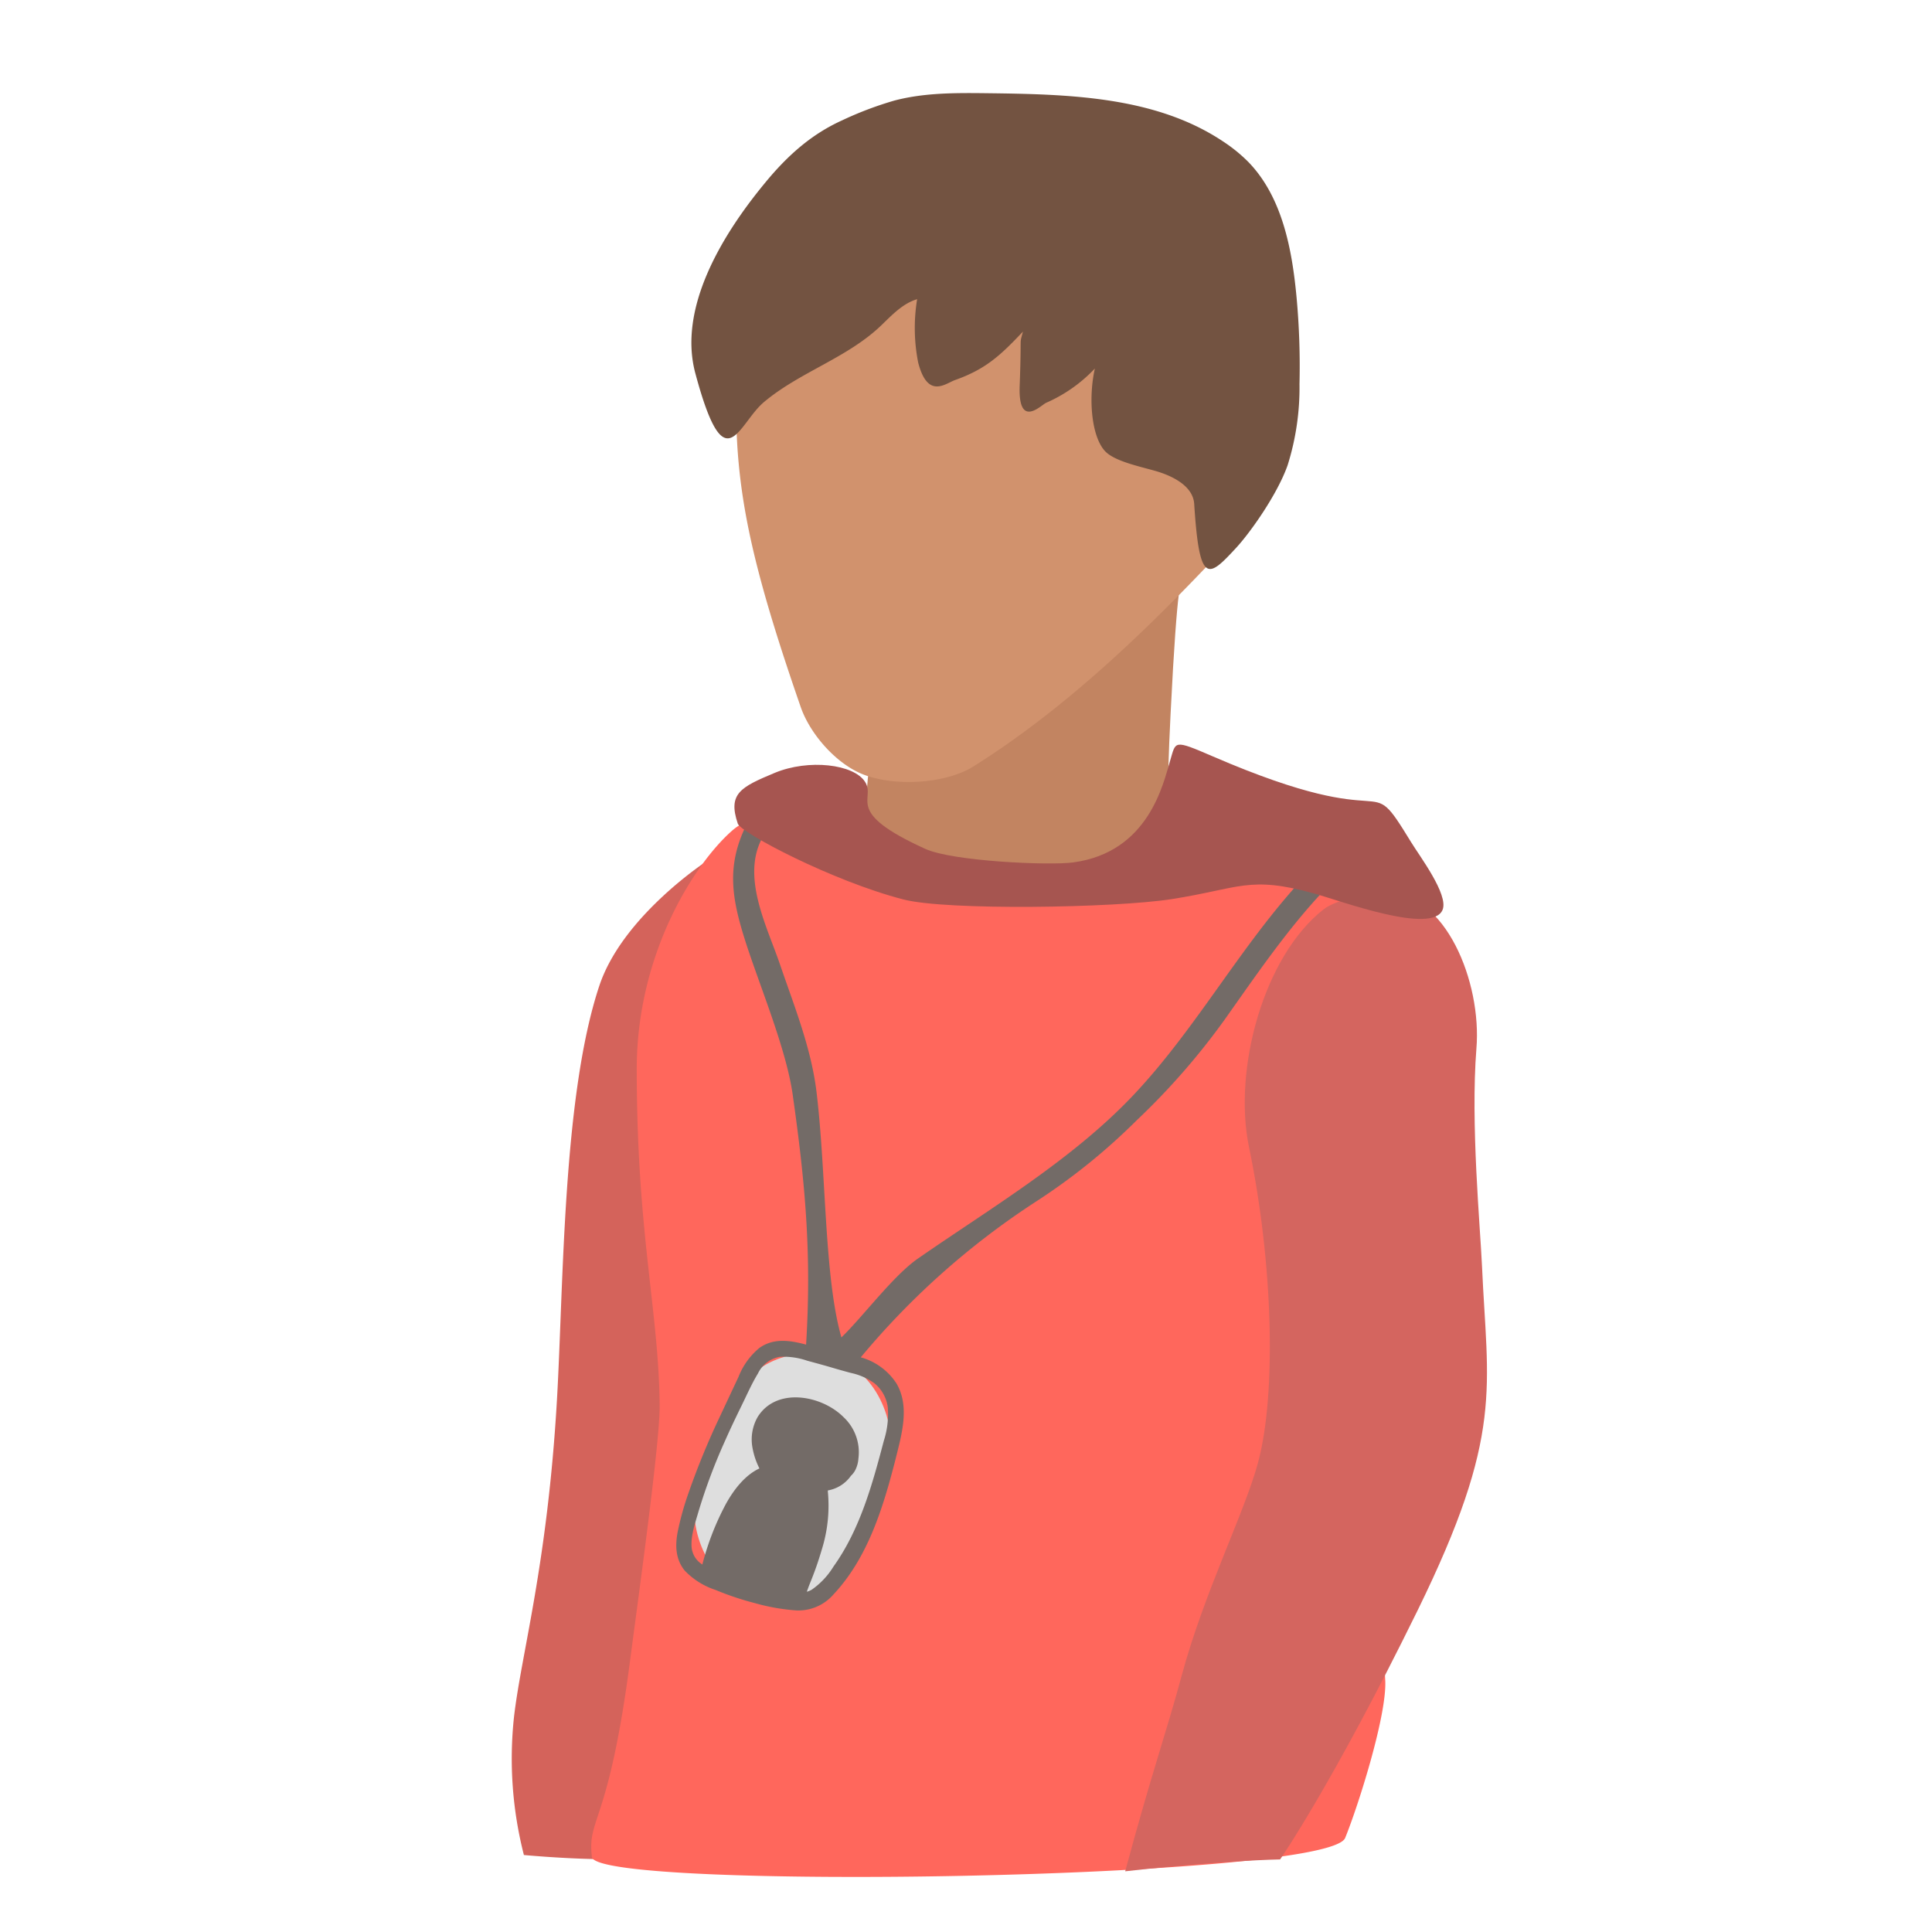 <svg xmlns="http://www.w3.org/2000/svg" width="325" height="325" viewBox="0 0 325 325"><g id="Dev"><path d="M119.11,144.71s-14.36,9.27-18.3,21.14c-6.16,18.52-6,50.15-7.12,69.65-1.61,27.73-6,42.68-7.23,53.37a65.37,65.37,0,0,0,1.67,23.18s23.28,2.2,24.21-1.18c5.5-19.91,11.44-57.09,12.78-77.7,1.18-18.27,3.47-36.54,2.44-54.82-.22-3.71-.56-7.42-1-11.1-.53-4-1.24-8.09-3.13-11.68A94.44,94.44,0,0,1,119.11,144.71Z" style="fill:#d4635b"/><path d="M145.8,133.81c-.19,5.35,1.65,5.35,1.65,5.35s10.69,6.05,14,6.76c7.11,1.53,21.26,2.73,28.48,3.62,2.29.28,7.87-9.46,7.87-9.46s-2.26,7.33-.89-19.91C198.09,96.3,198.77,98,198.77,98s-5.07,7.39-27,24.54c-12.72,10-23.63,0-23.63,0S146.08,125.81,145.8,133.81Z" style="fill:#c28461"/><path d="M245.12,167.41c-1.45-4.59-5.87-13.32-10-15.57-11.4-6.17-25.08-4.3-37.33-2.48a178.69,178.69,0,0,1-38.71,1.81,1.9,1.9,0,0,0-1.59-1.1,53.85,53.85,0,0,1-21.29-6.64c-5.47-3-8.25-8-13.18-3.58-6.33,5.66-15.91,20.69-15.91,40,0,27.56,3.69,40.55,3.86,56.53.06,5.9-3.18,29.35-5.09,43.78-3.57,26.9-7.11,25.59-6.31,32.22.68,5.71,123.85,3.8,126.71-3.2,2.21-5.42,7.09-20.8,6.74-26.59-.74-12.57,2.83-18.88,2.8-31.55,0-13.27-3.06-24-1.33-37.09.85-6.49,1.56-13,2.48-19.48a64.62,64.62,0,0,1,5.12-17.26C244.12,172.49,246.74,172.53,245.12,167.41Z" style="fill:#ff675c"/><rect x="119.14" y="227.22" width="28.4" height="42.38" rx="14.2" transform="translate(98.98 -31.42) rotate(21.23)" style="fill:#dedede"/><path d="M220.6,146.28c-11.28,11.6-18.86,26.21-29.95,37.95-10.28,10.88-24.08,19.05-36.23,27.48-4.17,2.89-9.26,9.78-12.88,13.27-2.91-10.2-2.53-27.51-4.18-41.24-.89-7.45-3.77-14.52-6.19-21.62-2.09-6.1-6.18-14-3.3-20.45,1.62-3.63-.66-6.34-2.43-2.67-3.25,6.74-2.31,12.15-.16,19,2.38,7.55,6.94,18.25,8.06,26.1,2.13,15,3.2,26.84,2.26,42.09-2.7-.72-5.44-1.16-7.87.57a12,12,0,0,0-3.5,4.86c-1,2.13-2,4.26-3,6.4a128.2,128.2,0,0,0-5.41,13.14,48.63,48.63,0,0,0-1.83,6.58c-.43,2.31-.34,4.56,1.18,6.45a12.55,12.55,0,0,0,5.2,3.27,48.79,48.79,0,0,0,6.67,2.23,34.27,34.27,0,0,0,7,1.22,7.84,7.84,0,0,0,6.2-2.73c5.79-6.2,8.34-14.65,10.4-22.68,1-4.08,2.47-8.86.16-12.78a10.51,10.51,0,0,0-6-4.39,131.22,131.22,0,0,1,29.55-26.25,104.13,104.13,0,0,0,16.8-13.56,118.41,118.41,0,0,0,14.86-17c5.22-7.37,10.57-15.25,16.8-21.82C226.09,146.31,223.92,142.87,220.6,146.28Zm-73.51,86.41a6.26,6.26,0,0,1,2.26,4.11,14.77,14.77,0,0,1-.67,5.56c-1.93,7.33-4,14.91-8.47,21.16a13,13,0,0,1-3.68,3.91,3.36,3.36,0,0,1-.81.33c.14-.37.27-.75.41-1.11.29-.72.58-1.44.85-2.17.54-1.44,1-2.91,1.44-4.41a24.65,24.65,0,0,0,.84-9.16c0-.07,0-.13,0-.19a6,6,0,0,0,3.89-2.47,3.47,3.47,0,0,0,.75-1,5,5,0,0,0,.5-1.88,8.08,8.08,0,0,0-2.52-7c-3.64-3.65-11.26-5.1-14.43,0a7.61,7.61,0,0,0-.87,5.16,12.59,12.59,0,0,0,1.17,3.49c-2.46,1.14-4.32,3.61-5.6,5.9a45.24,45.24,0,0,0-4,10.26,3.81,3.81,0,0,1-1.8-2.83c-.18-2,.6-4.16,1.15-6.07a95.79,95.79,0,0,1,4.51-12c.88-2,1.81-3.93,2.76-5.87s1.7-3.67,2.74-5.38a5.08,5.08,0,0,1,3.61-2.78,12.1,12.1,0,0,1,4.67.65h0c5,1.35,3.47,1,7.14,2l.28.07A10.47,10.47,0,0,1,147.09,232.69Z" style="fill:#736b67"/><path d="M248.36,176.41c-1,12.58.65,30,.94,36.53.91,20.61,3.76,28.2-10.85,58-14.36,29.26-23.11,41.85-23.11,41.85s-9.58.15-26.06,2c4.53-16.83,6.88-23.19,9.49-32.88,3.8-14.11,10.69-27.67,12.89-36,3.08-11.58,2.48-33.51-1.55-52.93-2.72-13.11,2.45-32.09,12.53-40,2.3-1.8,7.72-2.63,10.64-2.7C243.06,150.07,249.3,165.13,248.36,176.41Z" style="fill:#d4655f"/><path d="M145.53,131.54c-1.88-3-9.5-3.91-15.23-1.52s-7.89,3.49-6.19,8.53c.51,1.54,15.91,9.67,27.88,12.76,7.26,1.88,35.46,1.44,45.1-.06,11.43-1.78,13-4,24-.94,4.44,1.23,19.92,7,21.59,2.71,1-2.56-3.87-9-5.31-11.36-8-13.08-1.37-.61-33.35-14.42-6.69-2.89-6.19-2.57-7.17.68-1.15,3.82-3.56,15.46-16.36,17.16-4.06.54-20.24-.19-24.83-2.28C141.81,136.51,147.41,134.52,145.53,131.54Z" style="fill:#a65550"/><path d="M124.81,49.92c-2.2,25.48-1.4,36.45,9.88,69,1.55,4.49,5.79,9.34,10.16,11.21,5.21,2.23,14.08,1.82,18.88-1.19,15.45-9.69,29.15-22.87,41.63-36.16,3-3.24,5-8.12,7.08-12,1.89-3.58,1.48-7,2.55-10.92,1.48-5.4.81-11.38,1.29-17,.43-4.94.94-9.09-2-13.1-1.92-2.66-3.55-5.13-6.31-6.91-9.23-5.94-19-11.83-29.94-13a50,50,0,0,0-11.34.22,57.77,57.77,0,0,0-21.05,6.38C139.21,30,125.32,44,124.81,49.92Z" style="fill:#d1926d"/><path d="M128.58,30.9C121.27,39.78,114,52,117,62.91c5,18.56,7.11,8.43,11.51,4.73,6.08-5.11,14.11-7.44,19.83-13,1.78-1.72,3.57-3.61,5.94-4.31a29.92,29.92,0,0,0,.18,10.68c1.61,6.18,4.57,3.5,6.2,2.92,5.17-1.83,7.65-4.16,11.42-8.15-.65,2.52-.2-.11-.55,9.1-.28,7.38,3.61,3.25,4.45,2.88a25.06,25.06,0,0,0,8.2-5.77c-1.08,4.73-.66,11.15,1.6,13.78,1.48,1.73,5.48,2.58,8.44,3.41s6.48,2.54,6.67,5.61c.87,13.72,2.36,12.45,7.07,7.35,2.43-2.64,6.92-9,8.64-13.87a43.48,43.48,0,0,0,2-13.67,126.26,126.26,0,0,0-.49-14.55c-.75-8.07-2.39-16.92-8.14-22.83a26.28,26.28,0,0,0-4.14-3.37c-11.4-7.65-26-8-39.75-8.17-5.25-.06-10.57-.1-15.64,1.24a59,59,0,0,0-8.79,3.33C136.64,22.52,132.58,26,128.58,30.9Z" style="fill:#735341"/></g></svg>